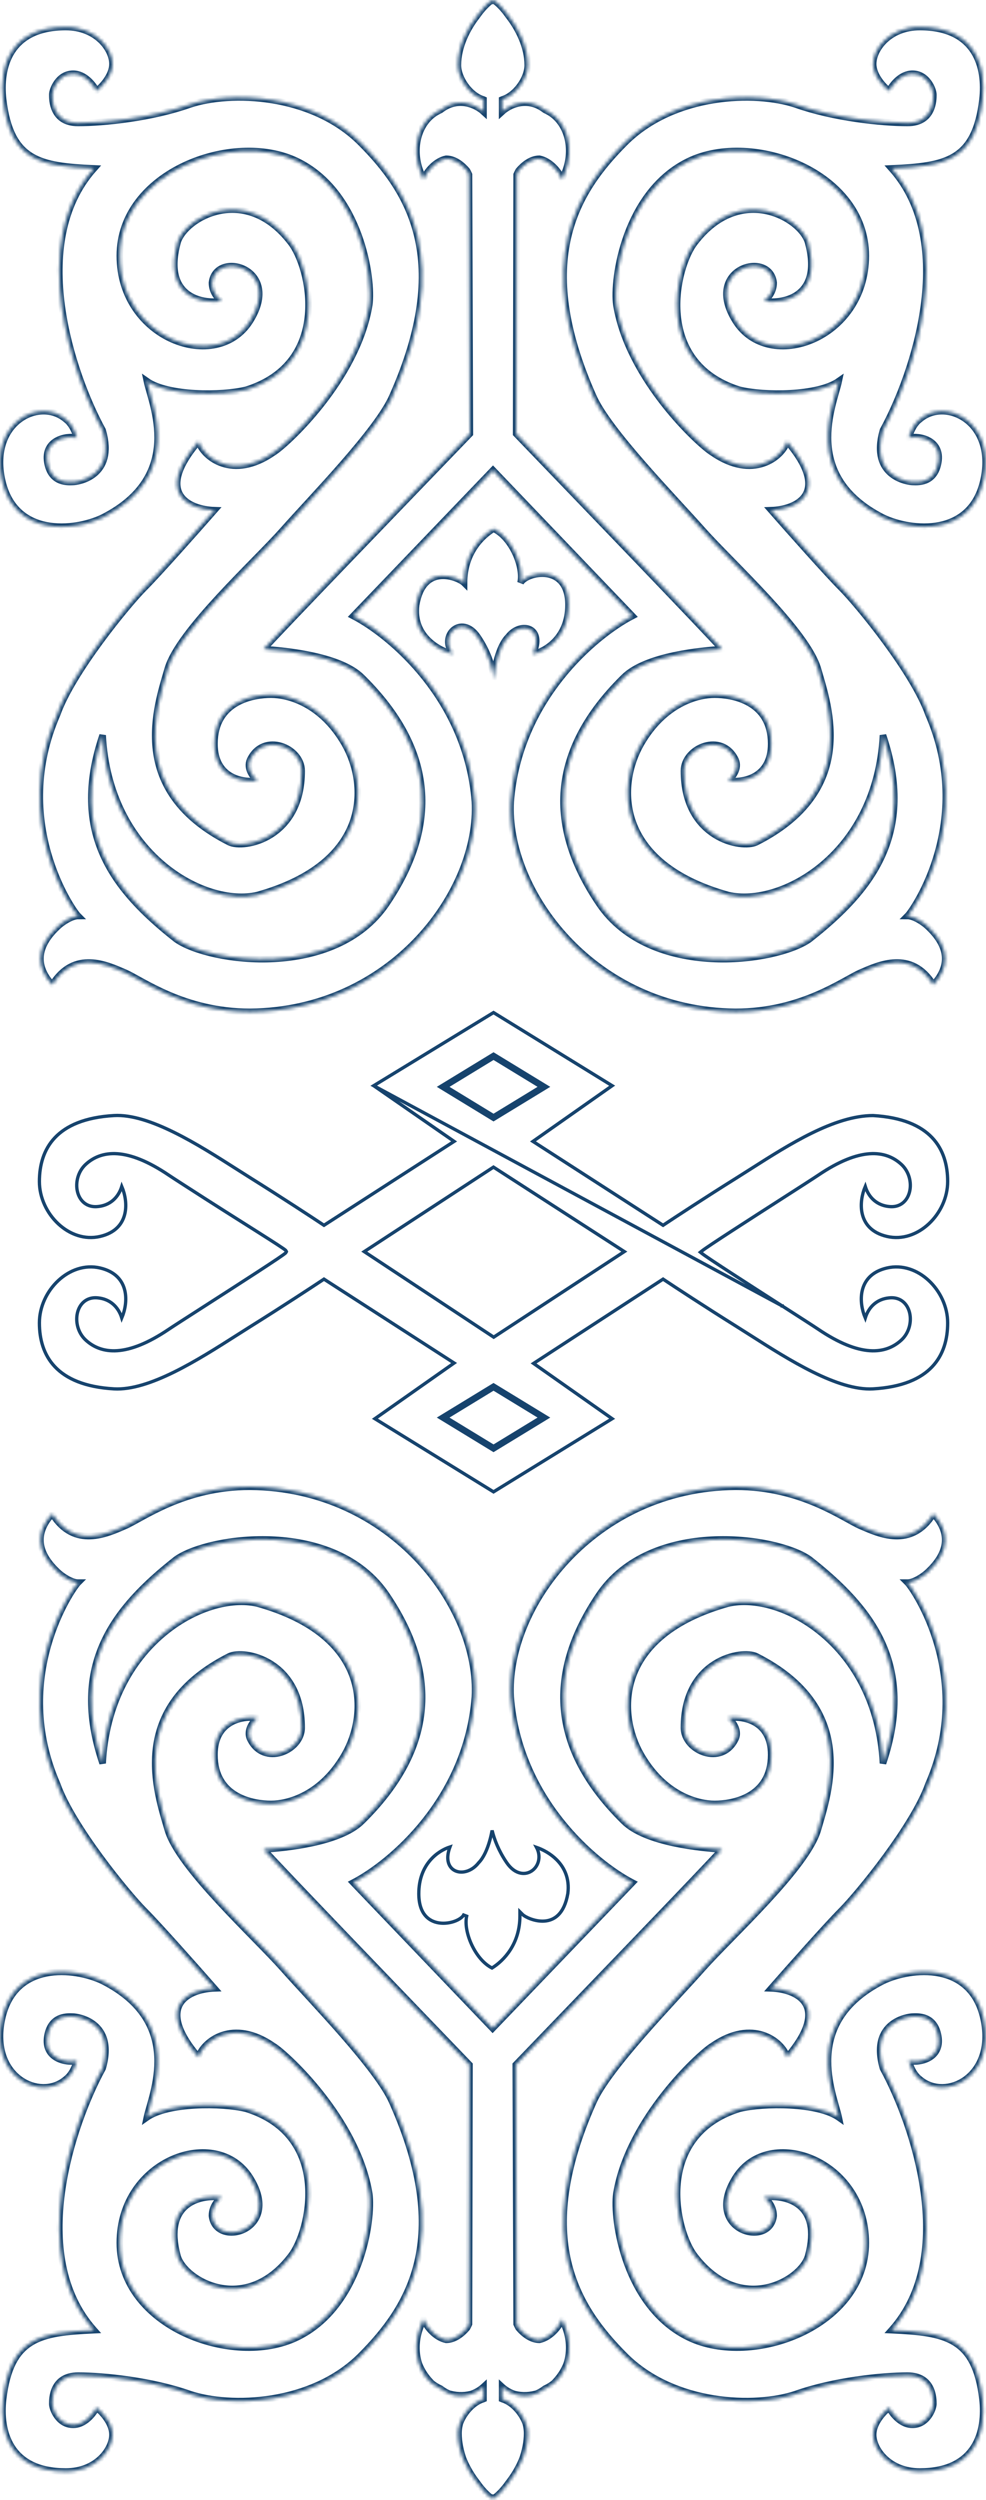 <svg width="298" height="755" viewBox="0 0 298 755" fill="none" xmlns="http://www.w3.org/2000/svg">
<path d="M162.145 557.908C163.562 560.565 162.835 563.314 161.062 564.768C160.047 565.602 158.697 565.996 157.268 565.682C155.841 565.37 154.397 564.368 153.139 562.529C150.674 558.927 149.366 555.426 148.734 552.806C148.545 553.802 148.302 554.868 147.998 555.933C147.285 558.429 146.212 560.996 144.645 562.577C142.687 565.102 139.676 565.979 137.556 564.973C136.477 564.46 135.683 563.475 135.423 562.077C135.205 560.909 135.363 559.475 135.993 557.791C132.381 558.95 126.575 562.94 126.575 571.901C126.575 574.974 127.342 577.056 128.463 578.424C129.583 579.79 131.097 580.495 132.693 580.735C134.296 580.977 135.964 580.746 137.341 580.254C138.741 579.754 139.741 579.02 140.119 578.341L141.043 578.697C140.521 580.957 141.125 584.271 142.586 587.375C144 590.38 146.161 593.069 148.697 594.352C152.285 592.114 157.136 587.09 157.136 578.584L157.136 577.377L157.989 578.231C158.286 578.527 159.159 579.077 160.383 579.524C161.591 579.966 163.073 580.283 164.561 580.174C166.04 580.065 167.521 579.536 168.769 578.284C170.02 577.027 171.076 575.001 171.622 571.827C172.19 567.253 170.528 563.94 168.217 561.635C166.341 559.764 164.033 558.557 162.145 557.908Z" stroke="#16436D"/>
<mask id="path-2-inside-1" fill="white">
<path d="M31.021 624.627C21.738 641.584 8.223 681.14 28.422 703.715C12.084 704.458 3.173 705.943 0.945 724.508C-0.169 734.162 2.801 746.415 19.881 746.415C29.164 746.415 33.991 739.732 33.991 735.276C33.991 731.712 30.773 728.345 29.164 727.108C28.298 728.84 25.674 732.306 22.11 732.306C17.654 732.306 15.797 727.479 15.797 725.994C15.797 724.508 15.797 717.454 23.595 717.454C31.392 717.454 45.873 718.939 57.383 723.023C69.637 727.108 94.143 726.365 108.995 711.513C123.847 696.66 136.843 675.867 118.649 635.024C114.193 624.627 94.143 604.206 85.603 594.552C77.063 584.898 54.042 564.105 50.7 552.594C47.358 541.084 38.447 515.835 69.265 500.24C73.721 498.012 91.172 501.354 91.172 521.776C91.172 528.831 79.662 533.658 75.577 525.118C74.389 522.444 76.568 519.796 77.805 518.805C73.473 518.187 64.81 519.548 64.81 529.945C64.81 542.94 76.691 544.797 81.89 544.797C87.088 544.797 97.113 542.198 104.168 529.945C111.223 517.691 112.337 493.928 77.805 484.274C61.839 480.561 32.877 496.527 31.021 532.544C20.996 502.839 34.363 485.759 53.299 470.907C63.324 463.852 101.198 458.654 116.792 481.675C132.387 504.696 132.016 527.717 109.366 549.995C102.683 556.678 85.603 558.164 79.662 558.535C84.415 563.882 123.071 604.029 141.883 623.584L141.732 701.859C141.548 702.278 141.356 702.666 141.157 703.025C139.605 704.867 137.322 706.636 134.848 706.632C131.837 706.024 129.016 703.03 127.994 700.374C127.657 701.095 127.37 701.8 127.129 702.487C124.196 709.828 126.513 717.7 132.016 720.795C132.405 721.014 132.79 721.214 133.17 721.396C138.533 725.556 143.949 722.863 146.125 720.854L146.125 724.508C146.084 724.526 146.042 724.544 145.999 724.563C141.99 725.782 138.391 730.883 138.391 734.905C138.391 740.543 141.214 746.032 144.229 749.868C145.621 751.859 147.173 753.51 148.725 754.584C148.796 754.541 148.868 754.496 148.942 754.449C149.015 754.496 149.087 754.541 149.159 754.584C150.711 753.51 152.262 751.859 153.654 749.868C156.669 746.032 159.492 740.543 159.492 734.905C159.492 730.884 155.893 725.782 151.884 724.563C151.841 724.544 151.799 724.526 151.758 724.508L151.758 720.854C153.934 722.863 159.35 725.556 164.713 721.396C165.093 721.214 165.478 721.014 165.867 720.795C171.37 717.7 173.687 709.828 170.754 702.487C170.513 701.8 170.226 701.095 169.889 700.374C168.867 703.03 166.046 706.024 163.035 706.632C160.561 706.636 158.278 704.867 156.726 703.025C156.527 702.666 156.335 702.278 156.151 701.859L155.883 623.584C174.696 604.029 213.469 563.882 218.221 558.535C212.28 558.164 195.2 556.678 188.517 549.995C165.867 527.717 165.496 504.696 181.091 481.675C196.686 458.654 234.559 463.852 244.584 470.907C263.52 485.759 276.887 502.839 266.862 532.544C265.006 496.527 236.044 480.561 220.078 484.274C185.546 493.928 186.66 517.691 193.715 529.945C200.77 542.198 210.795 544.797 215.993 544.797C221.192 544.797 233.073 542.94 233.073 529.945C233.073 519.548 224.41 518.187 220.078 518.805C221.315 519.796 223.494 522.444 222.306 525.118C218.221 533.658 206.711 528.831 206.711 521.776C206.711 501.354 224.162 498.012 228.618 500.24C259.436 515.835 250.525 541.084 247.183 552.594C243.841 564.105 220.82 584.898 212.28 594.552C203.74 604.206 183.69 624.627 179.234 635.024C161.04 675.867 174.036 696.66 188.888 711.513C203.74 726.365 228.246 727.108 240.5 723.023C252.01 718.939 266.491 717.454 274.288 717.454C282.086 717.454 282.086 724.508 282.086 725.994C282.086 727.479 280.229 732.306 275.774 732.306C272.209 732.306 269.585 728.84 268.719 727.108C267.11 728.345 263.892 731.712 263.892 735.276C263.892 739.732 268.719 746.415 278.002 746.415C295.082 746.415 298.052 734.162 296.938 724.508C294.71 705.943 285.799 704.458 269.461 703.715C289.66 681.14 276.145 641.584 266.862 624.627C262.778 610.518 274.66 609.032 275.774 609.032C276.888 609.032 282.457 608.29 283.571 614.973C284.685 621.657 278.001 623.142 274.66 622.399C275.402 624.999 276.516 626.855 278.001 627.969C285.799 634.653 301.022 627.226 297.309 609.775C293.596 592.324 275.402 594.18 266.862 598.265C241.985 610.889 252.01 632.425 253.495 639.48C247.183 635.024 230.846 635.024 223.42 636.88C197.428 645.049 204.112 674.011 210.053 681.437C223.791 699.26 241.985 688.863 244.213 681.437C248.668 665.1 237.158 662.748 230.846 663.614C231.836 664.233 233.816 666.213 233.816 669.184C232.702 679.209 212.28 673.64 222.306 657.673C232.331 641.707 261.664 652.104 261.664 677.353C261.664 702.601 227.504 715.226 208.196 705.943C188.888 696.66 185.175 670.298 186.289 662.5C190.002 639.851 211.538 620.172 215.251 617.944C227.504 609.404 236.415 616.459 237.9 621.286C251.564 605.245 240.376 600.74 233.073 600.492C238.396 594.428 250.079 581.259 254.238 577.1C259.436 571.902 276.145 551.48 280.601 538.856C294.71 506.552 276.145 479.818 274.288 477.962C276.145 477.962 279.115 476.105 280.601 474.62C287.655 467.937 286.541 461.996 282.086 457.169C275.402 467.937 265.377 463.11 260.179 460.882C254.98 458.654 242.356 449 222.306 449C179.234 449.371 152.872 485.759 154.357 512.493C156.733 543.386 179.853 562.743 191.116 568.56L148.883 612.584L106.767 568.56C118.03 562.743 141.15 543.386 143.526 512.493C145.011 485.759 118.649 449.371 75.577 449C55.527 449 42.903 458.654 37.704 460.882C32.506 463.11 22.481 467.937 15.797 457.169C11.342 461.996 10.228 467.937 17.283 474.62C18.768 476.105 21.738 477.962 23.595 477.962C21.738 479.818 3.173 506.552 17.283 538.856C21.738 551.48 38.447 571.902 43.645 577.1C47.804 581.259 59.488 594.428 64.81 600.492C57.507 600.74 46.319 605.245 59.983 621.286C61.468 616.459 70.379 609.404 82.632 617.944C86.345 620.172 107.881 639.851 111.594 662.5C112.708 670.298 108.995 696.66 89.687 705.943C70.379 715.226 36.219 702.601 36.219 677.353C36.219 652.104 65.552 641.707 75.577 657.673C85.603 673.64 65.181 679.209 64.067 669.184C64.067 666.213 66.047 664.233 67.037 663.614C60.725 662.748 49.215 665.1 53.67 681.437C55.898 688.863 74.092 699.26 87.831 681.437C93.771 674.011 100.455 645.049 74.463 636.88C67.037 635.024 50.7 635.024 44.388 639.479C45.873 632.425 55.898 610.889 31.021 598.265C22.481 594.18 4.287 592.324 0.574 609.775C-3.139 627.226 12.084 634.653 19.882 627.969C21.367 626.855 22.481 624.999 23.223 622.399C19.882 623.142 13.198 621.657 14.312 614.973C15.426 608.29 20.995 609.032 22.109 609.032C23.223 609.032 35.106 610.518 31.021 624.627Z"/>
</mask>
<path d="M142.041 701.859L142.541 701.858L142.541 702.012L142.455 702.139L142.041 701.859ZM141.157 703.025L140.72 702.783L140.743 702.74L140.775 702.703L141.157 703.025ZM134.848 706.632L134.849 706.132L134.898 706.132L134.947 706.142L134.848 706.632ZM127.931 700.745L127.489 700.513L127.942 699.647L128.379 700.521L127.931 700.745ZM127.129 702.487L126.657 702.322L126.661 702.311L126.665 702.302L127.129 702.487ZM133.17 721.396L132.954 721.847L132.905 721.824L132.863 721.791L133.17 721.396ZM146.125 720.795L145.848 720.379L146.625 719.861L146.625 720.795L146.125 720.795ZM146.125 720.854L146.465 721.221L145.625 721.996L145.625 720.854L146.125 720.854ZM145.999 724.563L145.797 724.106L145.825 724.093L145.854 724.084L145.999 724.563ZM144.229 749.868L143.836 750.177L143.827 750.166L143.819 750.154L144.229 749.868ZM148.942 754.449L149.212 754.87L148.942 755.044L148.671 754.87L148.942 754.449ZM153.654 749.868L154.064 750.154L154.056 750.166L154.047 750.177L153.654 749.868ZM151.884 724.563L152.029 724.084L152.058 724.093L152.086 724.106L151.884 724.563ZM151.695 724.508L151.563 724.991L151.195 724.89L151.195 724.508L151.695 724.508ZM151.695 720.795L151.195 720.795L151.195 719.635L152.038 720.432L151.695 720.795ZM151.758 720.854L152.258 720.854L152.258 721.996L151.418 721.221L151.758 720.854ZM164.713 721.396L165.02 721.791L164.978 721.824L164.929 721.847L164.713 721.396ZM165.433 720.795L165.1 720.423L165.116 720.408L165.133 720.395L165.433 720.795ZM170.754 702.487L171.218 702.302L171.222 702.312L171.226 702.322L170.754 702.487ZM163.035 706.632L162.936 706.142L162.985 706.132L163.034 706.132L163.035 706.632ZM156.726 703.025L157.108 702.703L157.14 702.74L157.163 702.783L156.726 703.025ZM155.842 701.859L155.428 702.139L155.342 702.012L155.342 701.858L155.842 701.859ZM169.952 700.745L169.504 700.521L169.941 699.648L170.395 700.513L169.952 700.745ZM151.758 720.795L151.258 720.795L151.258 719.861L152.035 720.379L151.758 720.795ZM146.188 724.508L146.688 724.508L146.688 724.89L146.32 724.991L146.188 724.508ZM146.188 720.795L145.845 720.432L146.688 719.635L146.688 720.795L146.188 720.795ZM132.45 720.795L132.75 720.395L132.767 720.408L132.783 720.423L132.45 720.795ZM142.383 623.583L142.541 701.858L141.541 701.86L141.383 623.585L142.383 623.583ZM142.455 702.139C142.187 702.535 141.88 702.943 141.539 703.347L140.775 702.703C141.093 702.325 141.379 701.945 141.627 701.578L142.455 702.139ZM134.847 707.132C132.292 707.128 129.709 705.418 127.484 700.968L128.379 700.521C130.522 704.807 132.834 706.129 134.849 706.132L134.847 707.132ZM128.374 700.977C128.081 701.537 127.821 702.103 127.593 702.673L126.665 702.302C126.905 701.701 127.179 701.104 127.489 700.513L128.374 700.977ZM133.385 720.945C138.621 723.45 142.854 722.375 145.848 720.379L146.403 721.211C143.151 723.379 138.545 724.522 132.954 721.847L133.385 720.945ZM146.625 720.795L146.625 720.854L145.625 720.854L145.625 720.795L146.625 720.795ZM146.202 725.02C143.901 726.039 139.571 729.35 139.571 734.905L138.571 734.905C138.571 728.786 143.319 725.203 145.797 724.106L146.202 725.02ZM139.571 734.905C139.571 739.816 141.745 745.44 144.639 749.582L143.819 750.154C140.84 745.891 138.571 740.071 138.571 734.905L139.571 734.905ZM148.671 754.029C149.946 753.209 151.623 751.643 153.261 749.559L154.047 750.177C152.366 752.316 150.61 753.971 149.212 754.87L148.671 754.029ZM151.738 725.041C151.68 725.023 151.622 725.007 151.563 724.991L151.827 724.026C151.894 724.044 151.962 724.064 152.029 724.084L151.738 725.041ZM151.195 724.508L151.195 720.795L152.195 720.795L152.195 724.508L151.195 724.508ZM152.038 720.432C152.057 720.45 152.077 720.468 152.097 720.487L151.418 721.221C151.396 721.2 151.374 721.18 151.352 721.159L152.038 720.432ZM164.407 721.001C164.638 720.822 164.869 720.629 165.1 720.423L165.767 721.168C165.519 721.39 165.27 721.597 165.02 721.791L164.407 721.001ZM165.133 720.395C167.836 718.369 173.659 712.27 170.282 702.653L171.226 702.322C174.815 712.543 168.587 719.055 165.733 721.195L165.133 720.395ZM163.134 707.122C161.93 707.365 160.68 707.259 159.489 706.645C158.302 706.033 157.214 704.937 156.289 703.267L157.163 702.783C158.018 704.326 158.978 705.256 159.947 705.756C160.912 706.254 161.927 706.346 162.936 706.142L163.134 707.122ZM156.383 623.584L156.342 701.859L155.342 701.858L155.383 623.584L156.383 623.584ZM156.256 701.578C156.505 701.945 156.79 702.325 157.108 702.703L156.344 703.347C156.003 702.943 155.696 702.535 155.428 702.139L156.256 701.578ZM163.034 706.132C165.049 706.129 167.361 704.807 169.504 700.521L170.399 700.968C168.174 705.418 165.591 707.128 163.036 707.132L163.034 706.132ZM170.395 700.513C170.704 701.104 170.978 701.701 171.218 702.302L170.29 702.673C170.062 702.103 169.802 701.537 169.509 700.977L170.395 700.513ZM164.929 721.847C159.338 724.522 154.732 723.379 151.48 721.211L152.035 720.379C155.029 722.375 159.262 723.45 164.498 720.945L164.929 721.847ZM152.258 720.795L152.258 720.854L151.258 720.854L151.258 720.795L152.258 720.795ZM152.086 724.106C154.564 725.203 159.312 728.786 159.312 734.905L158.312 734.905C158.312 729.35 153.982 726.039 151.681 725.02L152.086 724.106ZM159.312 734.905C159.312 740.071 157.043 745.891 154.064 750.154L153.244 749.582C156.138 745.44 158.312 739.816 158.312 734.905L159.312 734.905ZM148.671 754.87C147.273 753.971 145.517 752.316 143.836 750.177L144.622 749.559C146.26 751.643 147.938 753.209 149.212 754.029L148.671 754.87ZM145.854 724.084C145.921 724.064 145.989 724.044 146.056 724.026L146.32 724.991C146.261 725.007 146.203 725.023 146.145 725.041L145.854 724.084ZM145.688 724.508L145.688 720.795L146.688 720.795L146.688 724.508L145.688 724.508ZM146.531 721.159C146.509 721.18 146.487 721.2 146.465 721.221L145.786 720.487C145.806 720.468 145.826 720.45 145.845 720.432L146.531 721.159ZM132.863 721.791C132.614 721.597 132.365 721.39 132.116 721.168L132.783 720.423C133.014 720.629 133.245 720.822 133.476 721.001L132.863 721.791ZM132.15 721.195C129.296 719.055 123.068 712.543 126.657 702.322L127.601 702.653C124.224 712.27 130.047 718.369 132.75 720.395L132.15 721.195ZM134.947 706.142C135.956 706.346 136.971 706.254 137.936 705.756C138.905 705.256 139.865 704.326 140.72 702.783L141.594 703.267C140.669 704.937 139.581 706.033 138.394 706.645C137.203 707.259 135.953 707.365 134.749 707.122L134.947 706.142ZM31.021 624.627L31.982 624.905L31.951 625.011L31.898 625.108L31.021 624.627ZM28.422 703.715L29.167 703.048L30.572 704.619L28.467 704.714L28.422 703.715ZM0.945 724.508L-0.048 724.394L-0.048 724.389L0.945 724.508ZM29.164 727.108L28.27 726.66L28.812 725.575L29.774 726.315L29.164 727.108ZM57.383 723.023L57.067 723.972L57.058 723.969L57.049 723.966L57.383 723.023ZM118.649 635.024L117.735 635.431L117.732 635.424L117.73 635.418L118.649 635.024ZM69.265 500.24L68.814 499.348L68.818 499.346L69.265 500.24ZM75.577 525.118L74.675 525.549L74.669 525.536L74.664 525.524L75.577 525.118ZM77.805 518.805L77.947 517.815L80.235 518.142L78.43 519.586L77.805 518.805ZM77.805 484.274L78.032 483.3L78.053 483.305L78.075 483.311L77.805 484.274ZM31.021 532.544L32.02 532.595L30.073 532.863L31.021 532.544ZM53.299 470.907L52.682 470.12L52.702 470.104L52.724 470.089L53.299 470.907ZM116.792 481.675L117.62 481.114L116.792 481.675ZM109.366 549.995L108.659 549.288L108.665 549.282L109.366 549.995ZM79.662 558.535L78.914 559.199L77.55 557.665L79.599 557.537L79.662 558.535ZM141.883 623.584L142.604 622.891L142.884 623.182L142.883 623.586L141.883 623.584ZM141.157 703.025L142.032 703.51L141.985 703.595L141.922 703.669L141.157 703.025ZM134.848 706.632L134.846 707.632L134.747 707.632L134.65 707.612L134.848 706.632ZM127.129 702.487L128.073 702.818L128.066 702.838L128.058 702.858L127.129 702.487ZM132.016 720.795L132.506 719.924L132.506 719.924L132.016 720.795ZM133.17 721.396L133.601 720.494L133.698 720.54L133.782 720.606L133.17 721.396ZM146.125 720.854L145.447 720.119L147.125 718.569L147.125 720.854L146.125 720.854ZM146.125 724.508L147.125 724.508L147.125 725.172L146.513 725.43L146.125 724.508ZM145.999 724.563L146.404 725.477L146.349 725.502L146.29 725.519L145.999 724.563ZM144.229 749.868L145.015 749.25L145.033 749.272L145.049 749.295L144.229 749.868ZM148.725 754.584L149.239 755.442L148.686 755.773L148.155 755.406L148.725 754.584ZM148.942 754.449L148.401 753.608L148.942 753.26L149.482 753.608L148.942 754.449ZM153.654 749.868L152.834 749.295L152.85 749.272L152.868 749.25L153.654 749.868ZM151.884 724.563L151.593 725.519L151.535 725.502L151.479 725.477L151.884 724.563ZM151.758 720.854L150.758 720.854L150.758 718.569L152.436 720.119L151.758 720.854ZM164.713 721.396L164.101 720.606L164.185 720.54L164.282 720.494L164.713 721.396ZM170.754 702.487L169.825 702.858L169.817 702.839L169.81 702.818L170.754 702.487ZM169.889 700.374L168.956 700.015L169.8 697.819L170.795 699.951L169.889 700.374ZM163.035 706.632L163.233 707.612L163.136 707.632L163.037 707.632L163.035 706.632ZM156.726 703.025L155.961 703.669L155.899 703.595L155.851 703.51L156.726 703.025ZM156.151 701.859L155.235 702.261L155.151 702.071L155.151 701.862L156.151 701.859ZM155.883 623.584L154.883 623.587L154.882 623.183L155.163 622.891L155.883 623.584ZM148.883 612.584L149.605 613.276L148.882 614.03L148.161 613.275L148.883 612.584ZM106.767 568.56L106.044 569.252L105.12 568.285L106.308 567.672L106.767 568.56ZM143.526 512.493L144.525 512.549L144.524 512.559L144.523 512.57L143.526 512.493ZM75.577 449L75.577 448L75.586 448L75.577 449ZM15.797 457.169L15.062 456.49L15.954 455.525L16.647 456.641L15.797 457.169ZM17.283 474.62L17.97 473.894L17.98 473.903L17.99 473.913L17.283 474.62ZM23.595 477.962L23.595 476.962L26.009 476.962L24.302 478.669L23.595 477.962ZM17.283 538.856L18.199 538.456L18.213 538.489L18.226 538.523L17.283 538.856ZM43.645 577.1L42.938 577.807L43.645 577.1ZM64.81 600.492L65.561 599.833L66.954 601.42L64.844 601.492L64.81 600.492ZM59.983 621.286L60.938 621.58L60.403 623.321L59.221 621.934L59.983 621.286ZM82.632 617.944L82.118 618.801L82.088 618.784L82.06 618.764L82.632 617.944ZM111.594 662.5L112.581 662.339L112.583 662.349L112.584 662.359L111.594 662.5ZM89.687 705.943L89.254 705.042L89.687 705.943ZM64.067 669.184L63.073 669.294L63.067 669.239L63.067 669.184L64.067 669.184ZM67.037 663.614L67.173 662.624L69.909 662.999L67.567 664.462L67.037 663.614ZM53.67 681.437L52.713 681.724L52.709 681.712L52.706 681.7L53.67 681.437ZM87.831 681.437L87.038 680.826L87.044 680.819L87.05 680.812L87.831 681.437ZM74.463 636.88L74.706 635.91L74.735 635.917L74.763 635.926L74.463 636.88ZM44.388 639.479L44.965 640.296L42.885 641.764L43.409 639.273L44.388 639.479ZM31.021 598.265L31.452 597.363L31.463 597.368L31.474 597.373L31.021 598.265ZM0.574 609.775L1.552 609.983L0.574 609.775ZM19.882 627.969L19.231 627.21L19.256 627.189L19.282 627.169L19.882 627.969ZM23.223 622.399L23.006 621.423L24.646 621.059L24.185 622.674L23.223 622.399ZM266.862 624.627L265.985 625.108L265.932 625.011L265.902 624.905L266.862 624.627ZM269.461 703.715L269.416 704.714L267.311 704.619L268.716 703.049L269.461 703.715ZM296.938 724.508L297.931 724.389L297.931 724.394L296.938 724.508ZM268.719 727.108L268.109 726.315L269.071 725.575L269.613 726.66L268.719 727.108ZM240.5 723.023L240.834 723.966L240.825 723.969L240.816 723.972L240.5 723.023ZM179.234 635.024L180.153 635.418L180.151 635.424L180.148 635.431L179.234 635.024ZM228.618 500.24L229.065 499.346L229.069 499.348L228.618 500.24ZM222.306 525.118L223.219 525.524L223.214 525.536L223.208 525.549L222.306 525.118ZM220.078 518.805L219.453 519.586L217.648 518.142L219.936 517.815L220.078 518.805ZM220.078 484.274L219.809 483.311L219.83 483.305L219.851 483.3L220.078 484.274ZM266.862 532.544L267.81 532.863L265.863 532.595L266.862 532.544ZM244.584 470.907L245.159 470.089L245.181 470.104L245.201 470.12L244.584 470.907ZM188.517 549.995L189.218 549.282L189.224 549.288L188.517 549.995ZM218.221 558.535L218.284 557.537L220.333 557.665L218.969 559.199L218.221 558.535ZM165.867 720.795L165.377 719.924L165.377 719.924L165.867 720.795ZM151.758 724.508L151.37 725.43L150.758 725.173L150.758 724.508L151.758 724.508ZM149.159 754.584L149.728 755.406L149.197 755.773L148.644 755.442L149.159 754.584ZM127.994 700.374L127.088 699.951L128.083 697.819L128.927 700.015L127.994 700.374ZM141.732 701.859L142.732 701.861L142.732 702.07L142.648 702.261L141.732 701.859ZM191.116 568.56L191.575 567.672L192.765 568.286L191.838 569.253L191.116 568.56ZM154.357 512.493L153.36 512.57L153.359 512.559L153.358 512.549L154.357 512.493ZM222.306 449L222.297 448L222.306 448L222.306 449ZM282.086 457.169L281.236 456.641L281.929 455.525L282.821 456.49L282.086 457.169ZM280.601 474.62L279.893 473.913L279.903 473.903L279.913 473.894L280.601 474.62ZM274.288 477.962L273.581 478.669L271.874 476.962L274.288 476.962L274.288 477.962ZM280.601 538.856L279.658 538.523L279.67 538.489L279.684 538.456L280.601 538.856ZM233.073 600.492L233.04 601.492L230.929 601.42L232.322 599.833L233.073 600.492ZM237.9 621.286L238.662 621.934L237.48 623.321L236.945 621.58L237.9 621.286ZM215.251 617.944L215.823 618.764L215.795 618.784L215.765 618.801L215.251 617.944ZM186.289 662.5L185.299 662.359L185.301 662.349L185.302 662.339L186.289 662.5ZM233.816 669.184L234.816 669.184L234.816 669.239L234.81 669.294L233.816 669.184ZM230.846 663.614L230.316 664.462L227.974 662.999L230.71 662.624L230.846 663.614ZM244.213 681.437L245.177 681.7L245.174 681.712L245.17 681.724L244.213 681.437ZM210.053 681.437L210.833 680.812L210.839 680.819L210.845 680.826L210.053 681.437ZM223.42 636.88L223.12 635.926L223.148 635.917L223.177 635.91L223.42 636.88ZM253.495 639.48L254.474 639.273L254.998 641.764L252.919 640.296L253.495 639.48ZM266.862 598.265L266.41 597.373L266.42 597.368L266.431 597.363L266.862 598.265ZM278.001 627.969L278.601 627.169L278.627 627.189L278.652 627.21L278.001 627.969ZM274.66 622.399L273.698 622.674L273.237 621.059L274.877 621.423L274.66 622.399ZM31.898 625.108C27.303 633.502 21.651 647.513 19.657 662.199C17.66 676.9 19.35 692.077 29.167 703.048L27.677 704.382C17.294 692.779 15.643 676.889 17.675 661.93C19.709 646.954 25.457 632.709 30.144 624.147L31.898 625.108ZM28.467 704.714C20.243 705.088 14.205 705.654 9.914 708.281C5.74 710.837 3.035 715.486 1.938 724.628L-0.048 724.389C1.083 714.965 3.948 709.589 8.87 706.575C13.677 703.633 20.263 703.085 28.376 702.716L28.467 704.714ZM1.938 724.623C1.395 729.335 1.869 734.545 4.432 738.542C6.95 742.469 11.609 745.415 19.881 745.415L19.881 747.415C11.074 747.415 5.707 744.235 2.749 739.622C-0.165 735.079 -0.619 729.335 -0.048 724.394L1.938 724.623ZM19.881 745.415C28.67 745.415 32.991 739.123 32.991 735.276L34.991 735.276C34.991 740.34 29.659 747.415 19.881 747.415L19.881 745.415ZM32.991 735.276C32.991 733.783 32.31 732.252 31.361 730.891C30.419 729.541 29.286 728.463 28.555 727.9L29.774 726.315C30.652 726.99 31.932 728.214 33.001 729.747C34.064 731.271 34.991 733.205 34.991 735.276L32.991 735.276ZM30.059 727.555C29.577 728.519 28.631 729.924 27.316 731.102C26.002 732.278 24.227 733.306 22.11 733.306L22.11 731.306C23.557 731.306 24.876 730.601 25.982 729.611C27.086 728.623 27.886 727.429 28.27 726.66L30.059 727.555ZM22.11 733.306C19.47 733.306 17.622 731.861 16.476 730.298C15.904 729.518 15.491 728.69 15.219 727.952C14.953 727.232 14.797 726.528 14.797 725.994L16.797 725.994C16.797 726.202 16.873 726.658 17.095 727.261C17.311 727.845 17.64 728.503 18.089 729.115C18.985 730.337 20.294 731.306 22.11 731.306L22.11 733.306ZM14.797 725.994C14.797 725.248 14.788 722.899 15.878 720.719C16.432 719.611 17.277 718.53 18.557 717.731C19.838 716.931 21.491 716.454 23.595 716.454L23.595 718.454C21.8 718.454 20.529 718.858 19.616 719.427C18.703 719.997 18.087 720.773 17.666 721.614C16.807 723.333 16.797 725.254 16.797 725.994L14.797 725.994ZM23.595 716.454C31.469 716.454 46.07 717.948 57.718 722.081L57.049 723.966C45.676 719.93 31.315 718.454 23.595 718.454L23.595 716.454ZM57.7 722.074C63.652 724.059 72.676 724.892 82.056 723.382C91.427 721.873 101.051 718.043 108.288 710.806L109.702 712.22C102.087 719.835 92.032 723.802 82.373 725.356C72.724 726.91 63.368 726.072 57.067 723.972L57.7 722.074ZM108.288 710.806C115.655 703.438 122.47 694.687 125.24 682.788C128.009 670.896 126.77 655.713 117.735 635.431L119.562 634.617C128.721 655.178 130.082 670.813 127.188 683.242C124.296 695.664 117.187 704.735 109.702 712.22L108.288 710.806ZM117.73 635.418C116.664 632.932 114.635 629.783 112.006 626.271C109.387 622.772 106.215 618.964 102.904 615.166C99.594 611.371 96.155 607.596 93.005 604.162C89.861 600.734 86.996 597.637 84.854 595.214L86.352 593.889C88.479 596.294 91.323 599.369 94.479 602.81C97.63 606.246 101.084 610.036 104.411 613.852C107.737 617.667 110.946 621.517 113.607 625.072C116.258 628.615 118.406 631.918 119.568 634.63L117.73 635.418ZM84.854 595.214C82.739 592.824 79.72 589.735 76.302 586.241C72.892 582.756 69.099 578.882 65.467 574.947C61.837 571.015 58.352 567.005 55.56 563.245C52.782 559.505 50.627 555.929 49.74 552.873L51.66 552.315C52.444 555.015 54.419 558.354 57.165 562.052C59.896 565.73 63.327 569.68 66.937 573.591C70.546 577.5 74.318 581.354 77.731 584.842C81.135 588.322 84.196 591.452 86.352 593.889L84.854 595.214ZM49.74 552.873C48.085 547.175 44.943 537.771 46.18 527.825C47.431 517.772 53.129 507.285 68.814 499.348L69.717 501.132C54.583 508.79 49.328 518.725 48.165 528.072C46.989 537.527 49.973 546.503 51.66 552.315L49.74 552.873ZM68.818 499.346C70.192 498.659 72.354 498.471 74.708 498.803C77.102 499.141 79.837 500.034 82.424 501.669C87.643 504.968 92.172 511.233 92.172 521.776L90.172 521.776C90.172 511.897 85.976 506.28 81.355 503.36C79.023 501.885 76.56 501.084 74.428 500.784C72.257 500.477 70.566 500.708 69.713 501.135L68.818 499.346ZM92.172 521.776C92.172 525.867 88.875 529.143 85.195 530.252C83.325 530.816 81.271 530.854 79.377 530.123C77.467 529.386 75.798 527.896 74.675 525.549L76.48 524.686C77.4 526.61 78.701 527.718 80.097 528.257C81.51 528.803 83.1 528.795 84.618 528.337C87.714 527.404 90.172 524.74 90.172 521.776L92.172 521.776ZM74.664 525.524C73.911 523.831 74.251 522.178 74.884 520.889C75.512 519.613 76.47 518.593 77.181 518.025L78.43 519.586C77.903 520.008 77.153 520.808 76.679 521.772C76.211 522.723 76.056 523.731 76.491 524.711L74.664 525.524ZM77.664 519.795C75.647 519.507 72.641 519.692 70.183 521.11C67.805 522.482 65.81 525.079 65.81 529.945L63.81 529.945C63.81 524.413 66.146 521.131 69.183 519.378C72.14 517.672 75.632 517.485 77.947 517.815L77.664 519.795ZM65.81 529.945C65.81 536.063 68.57 539.457 71.9 541.378C75.305 543.342 79.374 543.797 81.89 543.797L81.89 545.797C79.207 545.797 74.736 545.323 70.9 543.11C66.99 540.854 63.81 536.822 63.81 529.945L65.81 529.945ZM81.89 543.797C86.776 543.797 96.447 541.351 103.301 529.446L105.035 530.443C97.78 543.044 87.4 545.797 81.89 545.797L81.89 543.797ZM103.301 529.446C106.719 523.51 108.674 514.815 105.642 506.476C102.627 498.185 94.59 490.005 77.536 485.237L78.075 483.311C95.552 488.197 104.224 496.726 107.521 505.793C110.801 514.812 108.672 524.126 105.035 530.443L103.301 529.446ZM77.579 485.248C69.988 483.483 59.07 486.385 49.769 494.273C40.51 502.125 32.934 514.864 32.02 532.595L30.022 532.492C30.965 514.207 38.798 500.954 48.475 492.748C58.111 484.576 69.657 481.352 78.032 483.3L77.579 485.248ZM30.073 532.863C24.992 517.809 25.813 505.847 30.388 495.743C34.944 485.682 43.174 477.578 52.682 470.12L53.916 471.694C44.488 479.089 36.566 486.95 32.21 496.568C27.874 506.144 27.024 517.574 31.968 532.224L30.073 532.863ZM52.724 470.089C55.387 468.215 59.782 466.531 65.046 465.398C70.333 464.261 76.583 463.661 83.012 464.014C95.841 464.719 109.576 469.24 117.62 481.114L115.964 482.236C108.413 471.089 95.415 466.699 82.902 466.011C76.66 465.668 70.588 466.252 65.467 467.354C60.322 468.461 56.224 470.072 53.875 471.725L52.724 470.089ZM117.62 481.114C125.504 492.752 129.417 504.488 128.417 516.198C127.417 527.914 121.514 539.449 110.067 550.708L108.665 549.282C119.868 538.262 125.475 527.148 126.425 516.028C127.374 504.904 123.675 493.618 115.964 482.236L117.62 481.114ZM110.073 550.702C106.509 554.266 100.309 556.353 94.445 557.61C88.525 558.878 82.712 559.346 79.724 559.533L79.599 557.537C82.552 557.352 88.25 556.892 94.026 555.654C99.858 554.405 105.54 552.407 108.659 549.288L110.073 550.702ZM80.409 557.871C85.144 563.198 123.776 603.319 142.604 622.891L141.163 624.277C122.365 604.738 83.684 564.566 78.914 559.199L80.409 557.871ZM141.922 703.669C140.313 705.579 137.774 707.636 134.846 707.632L134.849 705.632C136.87 705.635 138.897 704.155 140.392 702.381L141.922 703.669ZM128.058 702.858C125.263 709.854 127.545 717.133 132.506 719.924L131.526 721.667C125.482 718.267 123.13 709.801 126.2 702.116L128.058 702.858ZM132.506 719.924C132.877 720.132 133.242 720.322 133.601 720.494L132.738 722.298C132.338 722.107 131.934 721.896 131.526 721.667L132.506 719.924ZM147.125 720.854L147.125 724.508L145.125 724.508L145.125 720.854L147.125 720.854ZM146.513 725.43C146.478 725.445 146.442 725.461 146.404 725.477L145.595 723.648C145.643 723.627 145.69 723.607 145.737 723.587L146.513 725.43ZM145.049 749.295C146.396 751.223 147.868 752.775 149.294 753.762L148.155 755.406C146.477 754.244 144.846 752.496 143.409 750.441L145.049 749.295ZM148.21 753.726C148.272 753.69 148.335 753.65 148.401 753.608L149.482 755.29C149.401 755.343 149.32 755.393 149.239 755.442L148.21 753.726ZM152.868 749.25C155.809 745.508 158.492 740.233 158.492 734.905L160.492 734.905C160.492 740.853 157.529 746.556 154.44 750.486L152.868 749.25ZM158.492 734.905C158.492 733.165 157.7 731.086 156.382 729.271C155.065 727.455 153.327 726.047 151.593 725.519L152.175 723.606C154.45 724.298 156.516 726.05 158.001 728.096C159.485 730.141 160.492 732.623 160.492 734.905L158.492 734.905ZM152.436 720.119C153.407 721.016 155.136 722.088 157.214 722.453C159.253 722.813 161.658 722.5 164.101 720.606L165.326 722.186C162.405 724.452 159.42 724.873 156.867 724.423C154.352 723.98 152.284 722.701 151.079 721.589L152.436 720.119ZM169.81 702.818C169.58 702.163 169.306 701.489 168.983 700.796L170.795 699.951C171.145 700.701 171.445 701.436 171.698 702.156L169.81 702.818ZM170.822 700.733C170.252 702.215 169.201 703.748 167.899 704.993C166.6 706.236 164.979 707.259 163.233 707.612L162.837 705.652C164.102 705.396 165.397 704.619 166.517 703.548C167.634 702.48 168.504 701.188 168.956 700.015L170.822 700.733ZM155.851 703.51C155.637 703.122 155.431 702.707 155.235 702.261L157.066 701.456C157.239 701.85 157.418 702.21 157.601 702.54L155.851 703.51ZM155.151 701.862L154.883 623.587L156.883 623.581L157.151 701.855L155.151 701.862ZM148.161 613.275L106.044 569.252L107.49 567.869L149.606 611.893L148.161 613.275ZM106.308 567.672C117.388 561.949 140.189 542.843 142.529 512.416L144.523 512.57C142.111 543.928 118.672 563.537 107.226 569.449L106.308 567.672ZM142.528 512.438C143.981 486.28 118.076 450.366 75.569 450L75.586 448C119.222 448.376 146.042 485.238 144.525 512.549L142.528 512.438ZM75.577 450C55.801 450 43.544 459.467 38.098 461.801L37.31 459.963C42.261 457.841 55.253 448 75.577 448L75.577 450ZM38.098 461.801C35.552 462.892 31.56 464.751 27.343 464.898C25.208 464.972 22.987 464.613 20.845 463.491C18.702 462.368 16.698 460.515 14.948 457.696L16.647 456.641C18.239 459.206 19.994 460.787 21.773 461.719C23.552 462.651 25.416 462.964 27.273 462.899C31.039 462.768 34.658 461.099 37.31 459.963L38.098 461.801ZM16.532 457.847C14.406 460.151 13.182 462.606 13.223 465.182C13.264 467.75 14.564 470.667 17.97 473.894L16.595 475.346C12.946 471.89 11.276 468.495 11.224 465.214C11.172 461.943 12.733 459.014 15.062 456.49L16.532 457.847ZM17.99 473.913C18.658 474.582 19.696 475.364 20.788 475.975C21.913 476.605 22.933 476.962 23.595 476.962L23.595 478.962C22.4 478.962 21.007 478.39 19.811 477.72C18.582 477.032 17.392 476.144 16.576 475.327L17.99 473.913ZM24.302 478.669C23.943 479.028 22.49 480.943 20.719 484.195C18.968 487.413 16.945 491.869 15.413 497.264C12.352 508.048 11.257 522.562 18.199 538.456L16.366 539.256C9.199 522.846 10.332 507.841 13.489 496.718C15.067 491.16 17.152 486.566 18.963 483.239C20.755 479.947 22.318 477.824 22.888 477.255L24.302 478.669ZM18.226 538.523C20.4 544.685 25.612 552.844 30.991 560.171C36.358 567.481 41.802 573.843 44.352 576.393L42.938 577.807C40.29 575.16 34.78 568.711 29.379 561.355C23.991 554.015 18.62 545.651 16.34 539.189L18.226 538.523ZM44.352 576.393C48.54 580.58 60.249 593.78 65.561 599.833L64.058 601.152C58.726 595.076 47.068 581.937 42.938 577.807L44.352 576.393ZM64.844 601.492C63.102 601.551 61.146 601.864 59.408 602.525C57.664 603.188 56.224 604.167 55.379 605.502C53.766 608.049 53.947 612.658 60.744 620.637L59.221 621.934C52.354 613.873 51.297 608.209 53.689 604.432C54.846 602.604 56.718 601.408 58.698 600.655C60.685 599.9 62.866 599.558 64.776 599.493L64.844 601.492ZM59.027 620.991C59.874 618.238 62.735 615.043 66.957 613.652C71.245 612.24 76.861 612.702 83.204 617.123L82.06 618.764C76.151 614.645 71.184 614.365 67.582 615.552C63.913 616.76 61.576 619.507 60.938 621.58L59.027 620.991ZM83.147 617.086C84.18 617.706 86.291 619.423 88.897 621.942C91.525 624.482 94.713 627.892 97.899 631.946C104.259 640.036 110.685 650.776 112.581 662.339L110.607 662.662C108.79 651.576 102.592 641.151 96.327 633.182C93.202 629.206 90.076 625.863 87.507 623.38C84.915 620.874 82.941 619.295 82.118 618.801L83.147 617.086ZM112.584 662.359C113.169 666.456 112.483 675.165 109.237 684.009C105.985 692.87 100.096 702.048 90.12 706.844L89.254 705.042C98.586 700.555 104.207 691.911 107.36 683.32C110.519 674.713 111.133 666.342 110.604 662.642L112.584 662.359ZM90.12 706.844C80.132 711.646 66.442 710.749 55.287 705.502C44.115 700.247 35.219 690.492 35.219 677.353L37.219 677.353C37.219 689.462 45.403 698.643 56.138 703.692C66.89 708.749 79.934 709.522 89.254 705.042L90.12 706.844ZM35.219 677.353C35.219 664.303 42.814 655.049 51.738 651.141C60.623 647.251 71.068 648.611 76.424 657.142L74.731 658.205C70.062 650.77 60.827 649.345 52.54 652.973C44.291 656.585 37.219 665.154 37.219 677.353L35.219 677.353ZM76.424 657.142C79.023 661.28 79.732 664.881 79.146 667.814C78.558 670.752 76.697 672.866 74.471 674.057C72.265 675.237 69.637 675.545 67.429 674.809C65.166 674.054 63.397 672.21 63.073 669.294L65.061 669.073C65.294 671.17 66.496 672.389 68.061 672.911C69.683 673.452 71.743 673.249 73.528 672.294C75.293 671.349 76.728 669.704 77.184 667.421C77.642 665.132 77.145 662.05 74.731 658.205L76.424 657.142ZM63.067 669.184C63.067 665.763 65.327 663.504 66.507 662.766L67.567 664.462C66.767 664.962 65.067 666.664 65.067 669.184L63.067 669.184ZM66.901 664.605C63.88 664.19 59.752 664.576 56.946 666.851C54.253 669.035 52.469 673.231 54.635 681.174L52.706 681.7C50.416 673.305 52.16 668.157 55.686 665.298C59.1 662.529 63.883 662.172 67.173 662.624L66.901 664.605ZM54.628 681.15C55.105 682.74 56.495 684.623 58.63 686.287C60.748 687.937 63.518 689.307 66.629 689.924C72.787 691.147 80.393 689.448 87.038 680.826L88.623 682.047C81.53 691.249 73.17 693.262 66.239 691.886C62.806 691.204 59.751 689.696 57.401 687.865C55.07 686.048 53.349 683.847 52.713 681.724L54.628 681.15ZM87.05 680.812C88.42 679.099 89.903 676.038 90.938 672.229C91.968 668.437 92.531 663.985 92.126 659.528C91.721 655.073 90.353 650.64 87.548 646.838C84.75 643.044 80.479 639.819 74.164 637.834L74.763 635.926C81.444 638.026 86.084 641.484 89.157 645.651C92.224 649.808 93.687 654.612 94.118 659.347C94.548 664.079 93.95 668.771 92.868 672.753C91.791 676.718 90.211 680.062 88.611 682.062L87.05 680.812ZM74.221 637.85C70.633 636.954 64.799 636.49 59.064 636.811C56.204 636.971 53.399 637.325 50.935 637.906C48.458 638.49 46.394 639.288 44.965 640.296L43.811 638.663C45.538 637.443 47.883 636.57 50.476 635.959C53.083 635.345 56.01 634.979 58.952 634.814C64.821 634.486 70.868 634.951 74.706 635.91L74.221 637.85ZM43.409 639.273C43.604 638.349 43.935 637.2 44.299 635.926C44.666 634.638 45.077 633.188 45.451 631.608C46.2 628.447 46.794 624.803 46.592 621.014C46.391 617.234 45.398 613.315 42.975 609.583C40.551 605.85 36.658 602.247 30.568 599.156L31.474 597.373C37.822 600.595 42.005 604.418 44.652 608.494C47.3 612.57 48.373 616.843 48.589 620.907C48.805 624.962 48.169 628.814 47.397 632.069C47.011 633.698 46.59 635.186 46.222 636.475C45.85 637.779 45.543 638.847 45.366 639.686L43.409 639.273ZM30.59 599.167C26.469 597.196 20.006 595.769 14.182 596.925C11.287 597.499 8.58 598.705 6.381 600.769C4.187 602.828 2.443 605.794 1.552 609.983L-0.404 609.567C0.561 605.031 2.484 601.684 5.012 599.311C7.536 596.942 10.607 595.595 13.793 594.963C20.129 593.706 27.033 595.249 31.452 597.363L30.59 599.167ZM1.552 609.983C-0.235 618.384 2.55 624.183 6.507 627.12C10.515 630.093 15.745 630.197 19.231 627.21L20.532 628.728C16.22 632.424 9.941 632.157 5.315 628.726C0.64 625.257 -2.33 618.618 -0.404 609.567L1.552 609.983ZM19.282 627.169C20.529 626.234 21.553 624.606 22.262 622.125L24.185 622.674C23.409 625.391 22.205 627.476 20.482 628.769L19.282 627.169ZM23.44 623.376C21.558 623.794 18.792 623.592 16.601 622.339C15.486 621.702 14.492 620.777 13.866 619.497C13.238 618.214 13.018 616.651 13.325 614.809L15.298 615.138C15.048 616.637 15.246 617.767 15.663 618.618C16.081 619.474 16.759 620.126 17.593 620.603C19.3 621.578 21.547 621.748 23.006 621.423L23.44 623.376ZM13.325 614.809C13.938 611.131 15.837 609.347 17.848 608.565C19.744 607.827 21.678 608.032 22.109 608.032L22.109 610.032C21.427 610.032 20.019 609.866 18.573 610.429C17.242 610.946 15.799 612.132 15.298 615.138L13.325 614.809ZM22.109 608.032C22.503 608.032 23.552 608.145 24.832 608.527C26.124 608.912 27.718 609.59 29.149 610.766C30.592 611.951 31.859 613.634 32.476 615.984C33.089 618.324 33.039 621.251 31.982 624.905L30.06 624.349C31.045 620.948 31.041 618.399 30.541 616.492C30.044 614.595 29.036 613.261 27.88 612.312C26.712 611.353 25.382 610.778 24.26 610.443C23.126 610.105 22.272 610.032 22.109 610.032L22.109 608.032ZM267.739 624.147C272.426 632.709 278.174 646.954 280.208 661.93C282.24 676.889 280.589 692.779 270.207 704.382L268.716 703.049C278.533 692.077 280.223 676.9 278.226 662.199C276.232 647.513 270.58 633.502 265.985 625.108L267.739 624.147ZM269.507 702.716C277.62 703.085 284.206 703.633 289.013 706.575C293.936 709.589 296.8 714.965 297.931 724.389L295.945 724.628C294.848 715.486 292.143 710.837 287.969 708.281C283.678 705.654 277.64 705.088 269.416 704.714L269.507 702.716ZM297.931 724.394C298.502 729.335 298.048 735.079 295.134 739.622C292.176 744.235 286.809 747.415 278.002 747.415L278.002 745.415C286.274 745.415 290.933 742.469 293.451 738.542C296.014 734.545 296.488 729.335 295.945 724.623L297.931 724.394ZM278.002 747.415C268.224 747.415 262.892 740.34 262.892 735.276L264.892 735.276C264.892 739.123 269.213 745.415 278.002 745.415L278.002 747.415ZM262.892 735.276C262.892 733.205 263.819 731.271 264.882 729.747C265.951 728.214 267.231 726.99 268.109 726.315L269.328 727.9C268.597 728.463 267.464 729.541 266.522 730.891C265.573 732.252 264.892 733.783 264.892 735.276L262.892 735.276ZM269.613 726.66C269.997 727.429 270.797 728.623 271.901 729.611C273.007 730.601 274.326 731.306 275.774 731.306L275.774 733.306C273.657 733.306 271.882 732.278 270.567 731.102C269.252 729.924 268.306 728.519 267.824 727.555L269.613 726.66ZM275.774 731.306C277.589 731.306 278.898 730.337 279.794 729.115C280.243 728.503 280.572 727.845 280.788 727.261C281.01 726.658 281.086 726.202 281.086 725.994L283.086 725.994C283.086 726.528 282.93 727.232 282.664 727.952C282.392 728.691 281.979 729.518 281.407 730.298C280.261 731.861 278.414 733.306 275.774 733.306L275.774 731.306ZM281.086 725.994C281.086 725.254 281.076 723.333 280.217 721.614C279.796 720.773 279.18 719.997 278.267 719.427C277.354 718.858 276.083 718.454 274.288 718.454L274.288 716.454C276.393 716.454 278.045 716.931 279.326 717.731C280.606 718.53 281.451 719.611 282.005 720.719C283.095 722.899 283.086 725.248 283.086 725.994L281.086 725.994ZM274.288 718.454C266.568 718.454 252.207 719.93 240.834 723.966L240.165 722.081C251.813 717.948 266.414 716.454 274.288 716.454L274.288 718.454ZM240.816 723.972C234.515 726.072 225.16 726.91 215.51 725.356C205.851 723.802 195.796 719.835 188.181 712.22L189.595 710.806C196.833 718.043 206.456 721.873 215.827 723.382C225.207 724.892 234.231 724.059 240.183 722.075L240.816 723.972ZM188.181 712.22C180.696 704.735 173.587 695.664 170.695 683.242C167.801 670.813 169.162 655.178 178.321 634.617L180.148 635.431C171.113 655.713 169.874 670.896 172.643 682.788C175.413 694.687 182.228 703.438 189.595 710.806L188.181 712.22ZM178.315 634.63C179.477 631.918 181.625 628.615 184.276 625.072C186.937 621.517 190.146 617.667 193.472 613.852C196.799 610.036 200.253 606.246 203.404 602.81C206.56 599.37 209.404 596.294 211.531 593.889L213.029 595.214C210.887 597.637 208.022 600.734 204.878 604.162C201.728 607.596 198.289 611.371 194.979 615.166C191.668 618.964 188.496 622.772 185.877 626.271C183.248 629.783 181.219 632.932 180.153 635.418L178.315 634.63ZM211.531 593.889C213.687 591.452 216.748 588.322 220.152 584.842C223.565 581.354 227.338 577.5 230.946 573.591C234.556 569.68 237.987 565.73 240.718 562.052C243.464 558.354 245.439 555.015 246.223 552.315L248.143 552.873C247.256 555.929 245.101 559.505 242.323 563.245C239.531 567.005 236.046 571.015 232.416 574.947C228.784 578.882 224.991 582.756 221.582 586.241C218.163 589.735 215.144 592.824 213.029 595.214L211.531 593.889ZM246.223 552.315C247.91 546.503 250.894 537.527 249.718 528.072C248.555 518.725 243.3 508.79 228.166 501.132L229.069 499.348C244.754 507.285 250.452 517.772 251.703 527.825C252.94 537.771 249.798 547.175 248.143 552.873L246.223 552.315ZM228.171 501.135C227.317 500.708 225.626 500.477 223.455 500.784C221.323 501.084 218.86 501.885 216.528 503.36C211.907 506.28 207.711 511.897 207.711 521.776L205.711 521.776C205.711 511.233 210.24 504.968 215.459 501.669C218.046 500.034 220.782 499.141 223.175 498.803C225.529 498.471 227.691 498.659 229.065 499.346L228.171 501.135ZM207.711 521.776C207.711 524.74 210.169 527.404 213.265 528.337C214.783 528.795 216.373 528.803 217.786 528.257C219.183 527.718 220.484 526.61 221.403 524.686L223.208 525.549C222.085 527.896 220.416 529.386 218.506 530.123C216.612 530.854 214.558 530.816 212.688 530.252C209.008 529.143 205.711 525.867 205.711 521.776L207.711 521.776ZM221.392 524.711C221.827 523.731 221.672 522.723 221.204 521.772C220.73 520.808 219.98 520.008 219.453 519.586L220.702 518.025C221.413 518.593 222.371 519.613 222.999 520.889C223.633 522.178 223.972 523.831 223.219 525.524L221.392 524.711ZM219.936 517.815C222.251 517.485 225.743 517.672 228.7 519.378C231.737 521.131 234.073 524.413 234.073 529.945L232.073 529.945C232.073 525.079 230.078 522.482 227.7 521.11C225.242 519.692 222.237 519.507 220.219 519.795L219.936 517.815ZM234.073 529.945C234.073 536.822 230.893 540.854 226.983 543.11C223.147 545.323 218.676 545.797 215.993 545.797L215.993 543.797C218.509 543.797 222.578 543.342 225.983 541.378C229.313 539.457 232.073 536.063 232.073 529.945L234.073 529.945ZM215.993 545.797C210.483 545.797 200.103 543.044 192.849 530.443L194.582 529.446C201.436 541.351 211.107 543.797 215.993 543.797L215.993 545.797ZM192.849 530.443C189.211 524.126 187.082 514.812 190.362 505.793C193.659 496.726 202.331 488.197 219.809 483.311L220.347 485.237C203.294 490.005 195.256 498.185 192.241 506.476C189.209 514.815 191.164 523.51 194.582 529.446L192.849 530.443ZM219.851 483.3C228.226 481.352 239.772 484.576 249.408 492.748C259.085 500.955 266.918 514.207 267.861 532.492L265.863 532.595C264.949 514.864 257.373 502.125 248.114 494.273C238.813 486.385 227.895 483.483 220.304 485.248L219.851 483.3ZM265.915 532.224C270.859 517.574 270.009 506.144 265.673 496.568C261.318 486.95 253.395 479.089 243.967 471.694L245.201 470.12C254.709 477.578 262.939 485.682 267.495 495.743C272.07 505.847 272.891 517.809 267.81 532.863L265.915 532.224ZM244.008 471.725C241.659 470.072 237.561 468.461 232.416 467.354C227.295 466.252 221.223 465.668 214.981 466.011C202.468 466.699 189.47 471.089 181.919 482.236L180.263 481.114C188.307 469.24 202.042 464.719 214.871 464.014C221.3 463.661 227.55 464.261 232.837 465.398C238.101 466.531 242.496 468.215 245.159 470.089L244.008 471.725ZM181.919 482.236C174.208 493.618 170.509 504.904 171.459 516.028C172.408 527.148 178.015 538.262 189.218 549.282L187.816 550.708C176.369 539.449 170.466 527.914 169.466 516.198C168.466 504.488 172.379 492.752 180.263 481.114L181.919 482.236ZM189.224 549.288C192.343 552.407 198.025 554.405 203.857 555.654C209.633 556.892 215.331 557.352 218.284 557.537L218.159 559.533C215.171 559.346 209.358 558.878 203.438 557.61C197.574 556.353 191.374 554.266 187.81 550.702L189.224 549.288ZM218.969 559.199C214.199 564.566 175.399 604.74 156.604 624.277L155.163 622.891C173.993 603.317 212.739 563.198 217.474 557.871L218.969 559.199ZM157.491 702.381C158.986 704.155 161.013 705.635 163.034 705.632L163.037 707.632C160.109 707.636 157.57 705.579 155.961 703.669L157.491 702.381ZM171.683 702.116C174.753 709.801 172.401 718.267 166.358 721.667L165.377 719.924C170.338 717.133 172.62 709.854 169.825 702.858L171.683 702.116ZM166.358 721.667C165.949 721.896 165.545 722.107 165.145 722.298L164.282 720.494C164.641 720.322 165.006 720.132 165.377 719.924L166.358 721.667ZM152.758 720.854L152.758 724.508L150.758 724.508L150.758 720.854L152.758 720.854ZM152.145 723.587C152.193 723.607 152.241 723.627 152.288 723.648L151.479 725.477C151.441 725.461 151.405 725.445 151.37 725.43L152.145 723.587ZM154.474 750.441C153.037 752.496 151.406 754.244 149.728 755.406L148.589 753.762C150.015 752.775 151.488 751.223 152.834 749.295L154.474 750.441ZM148.644 755.442C148.563 755.393 148.482 755.343 148.401 755.29L149.482 753.608C149.548 753.65 149.611 753.69 149.673 753.726L148.644 755.442ZM143.443 750.486C140.354 746.556 137.391 740.853 137.391 734.905L139.391 734.905C139.391 740.233 142.074 745.508 145.015 749.25L143.443 750.486ZM137.391 734.905C137.391 732.623 138.398 730.141 139.882 728.096C141.367 726.05 143.433 724.298 145.708 723.606L146.29 725.519C144.556 726.047 142.818 727.455 141.501 729.27C140.183 731.086 139.391 733.165 139.391 734.905L137.391 734.905ZM146.804 721.589C145.599 722.701 143.531 723.98 141.016 724.423C138.463 724.873 135.478 724.452 132.557 722.186L133.782 720.606C136.225 722.5 138.63 722.813 140.669 722.453C142.747 722.088 144.476 721.016 145.447 720.119L146.804 721.589ZM126.186 702.156C126.438 701.436 126.738 700.701 127.088 699.951L128.9 700.796C128.577 701.489 128.303 702.163 128.073 702.818L126.186 702.156ZM128.927 700.015C129.379 701.188 130.249 702.48 131.366 703.548C132.486 704.619 133.781 705.396 135.046 705.652L134.65 707.612C132.904 707.259 131.283 706.236 129.984 704.993C128.682 703.748 127.631 702.215 127.061 700.733L128.927 700.015ZM140.282 702.54C140.465 702.21 140.644 701.85 140.817 701.456L142.648 702.261C142.452 702.707 142.246 703.122 142.032 703.51L140.282 702.54ZM140.732 701.857L140.883 623.582L142.883 623.586L142.732 701.861L140.732 701.857ZM148.162 611.892L190.394 567.868L191.838 569.253L149.605 613.276L148.162 611.892ZM190.657 569.449C179.211 563.537 155.772 543.928 153.36 512.57L155.354 512.416C157.694 542.843 180.495 561.949 191.575 567.672L190.657 569.449ZM153.358 512.549C151.841 485.238 178.661 448.376 222.297 448L222.314 450C179.807 450.366 153.902 486.28 155.355 512.438L153.358 512.549ZM222.306 448C242.63 448 255.622 457.841 260.573 459.963L259.785 461.801C254.339 459.467 242.082 450 222.306 450L222.306 448ZM260.573 459.963C263.225 461.099 266.844 462.768 270.61 462.899C272.467 462.964 274.331 462.651 276.11 461.719C277.889 460.787 279.644 459.206 281.236 456.641L282.935 457.696C281.186 460.515 279.181 462.368 277.038 463.491C274.896 464.613 272.675 464.972 270.54 464.898C266.323 464.751 262.331 462.892 259.785 461.801L260.573 459.963ZM282.821 456.49C285.15 459.014 286.711 461.943 286.659 465.214C286.607 468.495 284.937 471.89 281.288 475.346L279.913 473.894C283.319 470.667 284.619 467.75 284.66 465.182C284.701 462.606 283.477 460.151 281.351 457.847L282.821 456.49ZM281.308 475.327C280.491 476.144 279.301 477.032 278.072 477.72C276.876 478.39 275.483 478.962 274.288 478.962L274.288 476.962C274.95 476.962 275.97 476.605 277.095 475.975C278.187 475.364 279.225 474.582 279.893 473.913L281.308 475.327ZM274.995 477.255C275.565 477.824 277.129 479.947 278.92 483.239C280.731 486.566 282.816 491.16 284.394 496.718C287.552 507.841 288.685 522.846 281.517 539.256L279.684 538.456C286.626 522.562 285.531 508.048 282.47 497.264C280.938 491.869 278.915 487.413 277.164 484.195C275.393 480.943 273.94 479.028 273.581 478.669L274.995 477.255ZM281.544 539.189C279.263 545.651 273.892 554.015 268.504 561.355C263.103 568.711 257.593 575.16 254.945 577.807L253.531 576.393C256.081 573.843 261.525 567.481 266.892 560.171C272.271 552.844 277.483 544.685 279.658 538.523L281.544 539.189ZM254.945 577.807C250.815 581.937 239.157 595.076 233.825 601.152L232.322 599.833C237.634 593.78 249.343 580.58 253.531 576.393L254.945 577.807ZM233.107 599.493C235.017 599.558 237.198 599.9 239.185 600.655C241.165 601.408 243.037 602.604 244.194 604.432C246.586 608.209 245.529 613.873 238.662 621.934L237.139 620.637C243.936 612.658 244.117 608.049 242.504 605.502C241.659 604.167 240.219 603.188 238.475 602.525C236.737 601.864 234.781 601.551 233.04 601.492L233.107 599.493ZM236.945 621.58C236.307 619.507 233.97 616.76 230.301 615.552C226.699 614.365 221.732 614.645 215.823 618.764L214.679 617.123C221.022 612.702 226.638 612.24 230.926 613.652C235.148 615.043 238.009 618.238 238.856 620.991L236.945 621.58ZM215.765 618.801C214.942 619.295 212.969 620.874 210.376 623.38C207.807 625.863 204.681 629.206 201.556 633.182C195.291 641.151 189.093 651.576 187.276 662.662L185.302 662.339C187.198 650.776 193.624 640.036 199.984 631.946C203.171 627.892 206.358 624.482 208.986 621.942C211.592 619.423 213.703 617.706 214.736 617.086L215.765 618.801ZM187.279 662.642C186.75 666.342 187.364 674.713 190.523 683.32C193.676 691.911 199.297 700.555 208.629 705.042L207.763 706.844C197.787 702.048 191.898 692.87 188.646 684.009C185.4 675.165 184.714 666.456 185.299 662.359L187.279 662.642ZM208.629 705.042C217.949 709.522 230.993 708.749 241.745 703.692C252.48 698.643 260.664 689.462 260.664 677.353L262.664 677.353C262.664 690.492 253.768 700.247 242.596 705.502C231.441 710.749 217.751 711.646 207.763 706.844L208.629 705.042ZM260.664 677.353C260.664 665.154 253.592 656.585 245.343 652.973C237.056 649.345 227.821 650.77 223.153 658.205L221.459 657.142C226.815 648.611 237.26 647.251 246.145 651.141C255.069 655.049 262.664 664.303 262.664 677.353L260.664 677.353ZM223.153 658.205C220.738 662.05 220.241 665.132 220.699 667.421C221.155 669.704 222.59 671.349 224.355 672.294C226.141 673.249 228.2 673.452 229.822 672.911C231.387 672.389 232.589 671.17 232.822 669.073L234.81 669.294C234.486 672.21 232.717 674.054 230.454 674.809C228.246 675.545 225.618 675.237 223.412 674.057C221.186 672.866 219.325 670.752 218.737 667.814C218.151 664.881 218.86 661.28 221.459 657.142L223.153 658.205ZM232.816 669.184C232.816 666.664 231.116 664.962 230.316 664.462L231.376 662.766C232.556 663.504 234.816 665.763 234.816 669.184L232.816 669.184ZM230.71 662.624C234 662.172 238.783 662.529 242.197 665.298C245.723 668.157 247.467 673.305 245.177 681.7L243.248 681.174C245.414 673.231 243.63 669.035 240.937 666.851C238.131 664.576 234.003 664.19 230.982 664.605L230.71 662.624ZM245.17 681.724C244.534 683.847 242.813 686.048 240.482 687.865C238.132 689.696 235.077 691.204 231.644 691.886C224.713 693.262 216.353 691.249 209.261 682.047L210.845 680.826C217.49 689.448 225.096 691.147 231.254 689.924C234.365 689.307 237.135 687.937 239.253 686.287C241.388 684.623 242.778 682.74 243.255 681.15L245.17 681.724ZM209.272 682.062C207.672 680.062 206.092 676.718 205.015 672.753C203.933 668.771 203.335 664.079 203.766 659.347C204.196 654.612 205.659 649.808 208.726 645.651C211.799 641.484 216.439 638.026 223.12 635.926L223.719 637.834C217.404 639.819 213.133 643.044 210.335 646.838C207.531 650.64 206.162 655.073 205.757 659.528C205.352 663.985 205.915 668.437 206.945 672.229C207.98 676.038 209.463 679.099 210.833 680.812L209.272 682.062ZM223.177 635.91C227.015 634.951 233.062 634.486 238.931 634.814C241.873 634.979 244.8 635.345 247.407 635.959C250 636.57 252.345 637.443 254.072 638.663L252.919 640.296C251.49 639.288 249.425 638.49 246.948 637.906C244.484 637.325 241.679 636.971 238.819 636.811C233.084 636.49 227.25 636.954 223.662 637.851L223.177 635.91ZM252.517 639.686C252.34 638.847 252.033 637.779 251.661 636.475C251.293 635.186 250.872 633.698 250.486 632.069C249.715 628.814 249.078 624.962 249.294 620.907C249.51 616.843 250.584 612.571 253.231 608.494C255.878 604.418 260.061 600.595 266.41 597.373L267.315 599.156C261.225 602.247 257.332 605.85 254.908 609.583C252.485 613.315 251.493 617.234 251.291 621.014C251.089 624.803 251.683 628.447 252.432 631.608C252.806 633.188 253.217 634.638 253.584 635.926C253.948 637.2 254.279 638.349 254.474 639.273L252.517 639.686ZM266.431 597.363C270.85 595.249 277.754 593.706 284.091 594.963C287.276 595.595 290.347 596.942 292.871 599.311C295.399 601.684 297.322 605.031 298.287 609.567L296.331 609.983C295.44 605.794 293.696 602.828 291.502 600.769C289.303 598.705 286.596 597.499 283.701 596.925C277.877 595.769 271.414 597.196 267.294 599.167L266.431 597.363ZM298.287 609.567C300.213 618.618 297.243 625.257 292.568 628.726C287.942 632.157 281.663 632.424 277.351 628.728L278.652 627.21C282.138 630.197 287.368 630.093 291.376 627.12C295.333 624.183 298.118 618.384 296.331 609.983L298.287 609.567ZM277.401 628.769C275.678 627.476 274.475 625.391 273.698 622.674L275.621 622.125C276.33 624.606 277.355 626.234 278.601 627.169L277.401 628.769ZM274.877 621.423C276.336 621.748 278.583 621.578 280.29 620.603C281.125 620.126 281.802 619.474 282.22 618.618C282.637 617.767 282.835 616.637 282.585 615.138L284.558 614.809C284.865 616.651 284.645 618.214 284.017 619.497C283.391 620.777 282.397 621.702 281.282 622.339C279.091 623.592 276.325 623.794 274.443 623.376L274.877 621.423ZM282.585 615.138C282.084 612.132 280.641 610.946 279.31 610.429C277.864 609.866 276.456 610.032 275.774 610.032L275.774 608.032C276.205 608.032 278.139 607.827 280.035 608.565C282.046 609.347 283.945 611.131 284.558 614.809L282.585 615.138ZM275.774 610.032C275.611 610.032 274.757 610.105 273.623 610.443C272.501 610.778 271.171 611.353 270.003 612.312C268.847 613.261 267.84 614.595 267.342 616.492C266.842 618.399 266.838 620.948 267.823 624.349L265.902 624.905C264.844 621.251 264.794 618.324 265.407 615.984C266.024 613.634 267.291 611.951 268.734 610.766C270.166 609.59 271.759 608.912 273.051 608.527C274.331 608.145 275.38 608.032 275.774 608.032L275.774 610.032Z" fill="#16436D" mask="url(#path-2-inside-1)"/>
<mask id="path-4-inside-2" fill="white">
<path d="M171.81 182.683C171.81 192.783 164.631 196.793 161.042 197.535C164.755 189.367 157.329 187.51 153.616 192.337C150.645 195.308 149.408 202.239 149.16 205.333C149.16 203.353 148.195 197.981 144.333 192.337C139.506 185.282 132.451 191.966 136.907 197.535C132.699 196.545 124.58 192.189 125.768 182.683C127.996 169.688 138.764 174.515 140.249 176C140.249 167.088 145.447 161.89 149.16 159.662C154.73 162.261 158.443 171.173 157.329 176C159.185 172.658 171.81 170.059 171.81 182.683Z"/>
<path d="M266.864 129.957C276.146 113 289.662 73.444 269.463 50.869C285.8 50.126 294.712 48.641 296.94 30.076C298.053 20.422 295.083 8.169 278.003 8.169C268.72 8.169 263.893 14.852 263.893 19.308C263.893 22.872 267.111 26.239 268.72 27.477C269.587 25.744 272.211 22.278 275.775 22.278C280.231 22.278 282.087 27.105 282.087 28.59C282.087 30.076 282.087 37.13 274.29 37.13C266.492 37.13 252.011 35.645 240.501 31.561C228.248 27.477 203.742 28.219 188.89 43.071C174.037 57.924 161.042 78.717 179.236 119.56C183.691 129.957 203.742 150.379 212.282 160.032C220.822 169.686 243.843 190.479 247.185 201.99C250.526 213.5 259.438 238.749 228.619 254.344C224.164 256.572 206.712 253.23 206.712 232.808C206.712 225.753 218.223 220.926 222.307 229.466C223.495 232.14 221.317 234.789 220.079 235.779C224.411 236.398 233.075 235.036 233.075 224.64C233.075 211.644 221.193 209.787 215.995 209.787C210.797 209.787 200.771 212.386 193.717 224.64C186.662 236.893 185.548 260.656 220.079 270.31C236.045 274.023 265.007 258.057 266.864 222.04C276.889 251.745 263.522 268.825 244.585 283.677C234.56 290.732 196.687 295.93 181.092 272.909C165.497 249.888 165.869 226.867 188.518 204.589C195.202 197.906 212.282 196.42 218.223 196.049C213.47 190.702 174.814 150.555 156.001 131L156.152 52.725C156.337 52.306 156.529 51.918 156.727 51.559C158.279 49.717 160.563 47.948 163.037 47.952C166.048 48.56 168.869 51.554 169.89 54.211C170.227 53.489 170.514 52.784 170.755 52.097C173.688 44.757 171.371 36.884 165.869 33.789C165.479 33.57 165.095 33.37 164.715 33.188C159.352 29.028 153.935 31.721 151.759 33.73V30.076C151.8 30.058 151.842 30.04 151.885 30.021C155.894 28.802 159.494 23.701 159.494 19.679C159.494 14.041 156.67 8.552 153.655 4.716C152.264 2.725 150.712 1.074 149.16 1.89702e-08C149.089 0.043 149.017 0.088 148.943 0.135C148.869 0.088 148.797 0.043 148.726 0C147.174 1.074 145.622 2.725 144.23 4.716C141.216 8.552 138.392 14.041 138.392 19.679C138.392 23.701 141.992 28.802 146.001 30.021C146.044 30.04 146.086 30.058 146.127 30.076V33.73C143.951 31.721 138.534 29.028 133.171 33.188C132.791 33.37 132.407 33.57 132.017 33.789C126.515 36.884 124.198 44.757 127.131 52.097C127.372 52.784 127.659 53.489 127.996 54.211C129.017 51.554 131.838 48.56 134.849 47.952C137.323 47.948 139.607 49.717 141.158 51.559C141.357 51.918 141.549 52.306 141.734 52.725L142.001 131C123.188 150.555 84.416 190.702 79.663 196.049C85.604 196.42 102.684 197.906 109.368 204.589C132.017 226.867 132.389 249.888 116.794 272.909C101.199 295.93 63.326 290.732 53.301 283.677C34.364 268.825 20.997 251.745 31.022 222.04C32.879 258.057 61.841 274.023 77.807 270.31C112.338 260.656 111.224 236.893 104.169 224.64C97.115 212.386 87.089 209.787 81.891 209.787C76.693 209.787 64.811 211.644 64.811 224.64C64.811 235.036 73.475 236.398 77.807 235.779C76.569 234.789 74.391 232.14 75.579 229.466C79.663 220.926 91.174 225.753 91.174 232.808C91.174 253.23 73.722 256.572 69.267 254.344C38.448 238.749 47.36 213.5 50.702 201.99C54.043 190.479 77.064 169.686 85.604 160.032C94.144 150.379 114.195 129.957 118.65 119.56C136.844 78.717 123.849 57.924 108.996 43.071C94.144 28.219 69.638 27.477 57.385 31.561C45.874 35.645 31.394 37.13 23.596 37.13C15.799 37.13 15.799 30.076 15.799 28.59C15.799 27.105 17.655 22.278 22.111 22.278C25.675 22.278 28.299 25.744 29.166 27.477C30.775 26.239 33.993 22.872 33.993 19.308C33.993 14.852 29.166 8.169 19.883 8.169C2.803 8.169 -0.167 20.422 0.946 30.076C3.174 48.641 12.086 50.126 28.423 50.869C8.224 73.444 21.74 113 31.022 129.957C35.107 144.066 23.225 145.552 22.111 145.552C20.997 145.552 15.427 146.294 14.313 139.611C13.199 132.927 19.883 131.442 23.225 132.185C22.482 129.585 21.368 127.729 19.883 126.615C12.086 119.932 -3.138 127.358 0.575 144.809C4.288 162.26 22.482 160.404 31.022 156.319C55.9 143.695 45.874 122.159 44.389 115.105C50.702 119.56 67.039 119.56 74.465 117.704C100.456 109.535 93.773 80.573 87.832 73.147C74.094 55.324 55.9 65.721 53.672 73.147C49.216 89.484 60.727 91.836 67.039 90.97C66.049 90.351 64.069 88.371 64.069 85.4C65.182 75.375 85.604 80.945 75.579 96.911C65.554 112.877 36.221 102.48 36.221 77.231C36.221 51.983 70.381 39.358 89.689 48.641C108.996 57.924 112.709 84.286 111.596 92.084C107.882 114.733 86.347 134.412 82.634 136.64C70.381 145.18 61.469 138.125 59.984 133.299C46.32 149.339 57.509 153.844 64.811 154.092C59.489 160.156 47.805 173.325 43.647 177.484C38.448 182.682 21.74 203.104 17.284 215.728C3.174 248.032 21.74 274.766 23.596 276.622C21.74 276.622 18.769 278.479 17.284 279.964C10.229 286.647 11.343 292.588 15.799 297.415C22.482 286.647 32.508 291.474 37.706 293.702C42.904 295.93 55.528 305.584 75.579 305.584C118.65 305.213 145.013 268.825 143.528 242.091C141.151 211.198 118.031 191.841 106.769 186.024L149.001 142L191.117 186.024C179.855 191.841 156.735 211.198 154.358 242.091C152.873 268.825 179.236 305.213 222.307 305.584C242.358 305.584 254.982 295.93 260.18 293.702C265.378 291.474 275.404 286.647 282.087 297.415C286.543 292.588 287.657 286.647 280.602 279.964C279.117 278.479 276.146 276.622 274.29 276.622C276.146 274.766 294.712 248.032 280.602 215.728C276.146 203.104 259.438 182.682 254.239 177.484C250.081 173.325 238.397 160.156 233.075 154.092C240.377 153.844 251.566 149.339 237.902 133.299C236.417 138.125 227.505 145.18 215.252 136.64C211.539 134.412 190.004 114.733 186.29 92.084C185.177 84.286 188.89 57.924 208.197 48.641C227.505 39.358 261.665 51.983 261.665 77.231C261.665 102.48 232.332 112.877 222.307 96.911C212.282 80.945 232.704 75.375 233.818 85.4C233.818 88.371 231.837 90.351 230.847 90.97C237.159 91.836 248.67 89.484 244.214 73.147C241.986 65.721 223.792 55.324 210.054 73.147C204.113 80.573 197.43 109.535 223.421 117.704C230.847 119.56 247.185 119.56 253.497 115.105C252.011 122.159 241.986 143.695 266.864 156.319C275.404 160.404 293.598 162.26 297.311 144.809C301.024 127.358 285.8 119.932 278.003 126.615C276.518 127.729 275.404 129.585 274.661 132.185C278.003 131.442 284.687 132.927 283.573 139.611C282.459 146.294 276.889 145.552 275.775 145.552C274.661 145.552 262.779 144.066 266.864 129.957Z"/>
</mask>
<path d="M171.81 182.683C171.81 192.783 164.631 196.793 161.042 197.535C164.755 189.367 157.329 187.51 153.616 192.337C150.645 195.308 149.408 202.239 149.16 205.333C149.16 203.353 148.195 197.981 144.333 192.337C139.506 185.282 132.451 191.966 136.907 197.535C132.699 196.545 124.58 192.189 125.768 182.683C127.996 169.688 138.764 174.515 140.249 176C140.249 167.088 145.447 161.89 149.16 159.662C154.73 162.261 158.443 171.173 157.329 176C159.185 172.658 171.81 170.059 171.81 182.683Z" stroke="#16436D" stroke-width="2" mask="url(#path-4-inside-2)"/>
<path d="M266.864 129.957C276.146 113 289.662 73.444 269.463 50.869C285.8 50.126 294.712 48.641 296.94 30.076C298.053 20.422 295.083 8.169 278.003 8.169C268.72 8.169 263.893 14.852 263.893 19.308C263.893 22.872 267.111 26.239 268.72 27.477C269.587 25.744 272.211 22.278 275.775 22.278C280.231 22.278 282.087 27.105 282.087 28.59C282.087 30.076 282.087 37.13 274.29 37.13C266.492 37.13 252.011 35.645 240.501 31.561C228.248 27.477 203.742 28.219 188.89 43.071C174.037 57.924 161.042 78.717 179.236 119.56C183.691 129.957 203.742 150.379 212.282 160.032C220.822 169.686 243.843 190.479 247.185 201.99C250.526 213.5 259.438 238.749 228.619 254.344C224.164 256.572 206.712 253.23 206.712 232.808C206.712 225.753 218.223 220.926 222.307 229.466C223.495 232.14 221.317 234.789 220.079 235.779C224.411 236.398 233.075 235.036 233.075 224.64C233.075 211.644 221.193 209.787 215.995 209.787C210.797 209.787 200.771 212.386 193.717 224.64C186.662 236.893 185.548 260.656 220.079 270.31C236.045 274.023 265.007 258.057 266.864 222.04C276.889 251.745 263.522 268.825 244.585 283.677C234.56 290.732 196.687 295.93 181.092 272.909C165.497 249.888 165.869 226.867 188.518 204.589C195.202 197.906 212.282 196.42 218.223 196.049C213.47 190.702 174.814 150.555 156.001 131L156.152 52.725C156.337 52.306 156.529 51.918 156.727 51.559C158.279 49.717 160.563 47.948 163.037 47.952C166.048 48.56 168.869 51.554 169.89 54.211C170.227 53.489 170.514 52.784 170.755 52.097C173.688 44.757 171.371 36.884 165.869 33.789C165.479 33.57 165.095 33.37 164.715 33.188C159.352 29.028 153.935 31.721 151.759 33.73V30.076C151.8 30.058 151.842 30.04 151.885 30.021C155.894 28.802 159.494 23.701 159.494 19.679C159.494 14.041 156.67 8.552 153.655 4.716C152.264 2.725 150.712 1.074 149.16 1.89702e-08C149.089 0.043 149.017 0.088 148.943 0.135C148.869 0.088 148.797 0.043 148.726 0C147.174 1.074 145.622 2.725 144.23 4.716C141.216 8.552 138.392 14.041 138.392 19.679C138.392 23.701 141.992 28.802 146.001 30.021C146.044 30.04 146.086 30.058 146.127 30.076V33.73C143.951 31.721 138.534 29.028 133.171 33.188C132.791 33.37 132.407 33.57 132.017 33.789C126.515 36.884 124.198 44.757 127.131 52.097C127.372 52.784 127.659 53.489 127.996 54.211C129.017 51.554 131.838 48.56 134.849 47.952C137.323 47.948 139.607 49.717 141.158 51.559C141.357 51.918 141.549 52.306 141.734 52.725L142.001 131C123.188 150.555 84.416 190.702 79.663 196.049C85.604 196.42 102.684 197.906 109.368 204.589C132.017 226.867 132.389 249.888 116.794 272.909C101.199 295.93 63.326 290.732 53.301 283.677C34.364 268.825 20.997 251.745 31.022 222.04C32.879 258.057 61.841 274.023 77.807 270.31C112.338 260.656 111.224 236.893 104.169 224.64C97.115 212.386 87.089 209.787 81.891 209.787C76.693 209.787 64.811 211.644 64.811 224.64C64.811 235.036 73.475 236.398 77.807 235.779C76.569 234.789 74.391 232.14 75.579 229.466C79.663 220.926 91.174 225.753 91.174 232.808C91.174 253.23 73.722 256.572 69.267 254.344C38.448 238.749 47.36 213.5 50.702 201.99C54.043 190.479 77.064 169.686 85.604 160.032C94.144 150.379 114.195 129.957 118.65 119.56C136.844 78.717 123.849 57.924 108.996 43.071C94.144 28.219 69.638 27.477 57.385 31.561C45.874 35.645 31.394 37.13 23.596 37.13C15.799 37.13 15.799 30.076 15.799 28.59C15.799 27.105 17.655 22.278 22.111 22.278C25.675 22.278 28.299 25.744 29.166 27.477C30.775 26.239 33.993 22.872 33.993 19.308C33.993 14.852 29.166 8.169 19.883 8.169C2.803 8.169 -0.167 20.422 0.946 30.076C3.174 48.641 12.086 50.126 28.423 50.869C8.224 73.444 21.74 113 31.022 129.957C35.107 144.066 23.225 145.552 22.111 145.552C20.997 145.552 15.427 146.294 14.313 139.611C13.199 132.927 19.883 131.442 23.225 132.185C22.482 129.585 21.368 127.729 19.883 126.615C12.086 119.932 -3.138 127.358 0.575 144.809C4.288 162.26 22.482 160.404 31.022 156.319C55.9 143.695 45.874 122.159 44.389 115.105C50.702 119.56 67.039 119.56 74.465 117.704C100.456 109.535 93.773 80.573 87.832 73.147C74.094 55.324 55.9 65.721 53.672 73.147C49.216 89.484 60.727 91.836 67.039 90.97C66.049 90.351 64.069 88.371 64.069 85.4C65.182 75.375 85.604 80.945 75.579 96.911C65.554 112.877 36.221 102.48 36.221 77.231C36.221 51.983 70.381 39.358 89.689 48.641C108.996 57.924 112.709 84.286 111.596 92.084C107.882 114.733 86.347 134.412 82.634 136.64C70.381 145.18 61.469 138.125 59.984 133.299C46.32 149.339 57.509 153.844 64.811 154.092C59.489 160.156 47.805 173.325 43.647 177.484C38.448 182.682 21.74 203.104 17.284 215.728C3.174 248.032 21.74 274.766 23.596 276.622C21.74 276.622 18.769 278.479 17.284 279.964C10.229 286.647 11.343 292.588 15.799 297.415C22.482 286.647 32.508 291.474 37.706 293.702C42.904 295.93 55.528 305.584 75.579 305.584C118.65 305.213 145.013 268.825 143.528 242.091C141.151 211.198 118.031 191.841 106.769 186.024L149.001 142L191.117 186.024C179.855 191.841 156.735 211.198 154.358 242.091C152.873 268.825 179.236 305.213 222.307 305.584C242.358 305.584 254.982 295.93 260.18 293.702C265.378 291.474 275.404 286.647 282.087 297.415C286.543 292.588 287.657 286.647 280.602 279.964C279.117 278.479 276.146 276.622 274.29 276.622C276.146 274.766 294.712 248.032 280.602 215.728C276.146 203.104 259.438 182.682 254.239 177.484C250.081 173.325 238.397 160.156 233.075 154.092C240.377 153.844 251.566 149.339 237.902 133.299C236.417 138.125 227.505 145.18 215.252 136.64C211.539 134.412 190.004 114.733 186.29 92.084C185.177 84.286 188.89 57.924 208.197 48.641C227.505 39.358 261.665 51.983 261.665 77.231C261.665 102.48 232.332 112.877 222.307 96.911C212.282 80.945 232.704 75.375 233.818 85.4C233.818 88.371 231.837 90.351 230.847 90.97C237.159 91.836 248.67 89.484 244.214 73.147C241.986 65.721 223.792 55.324 210.054 73.147C204.113 80.573 197.43 109.535 223.421 117.704C230.847 119.56 247.185 119.56 253.497 115.105C252.011 122.159 241.986 143.695 266.864 156.319C275.404 160.404 293.598 162.26 297.311 144.809C301.024 127.358 285.8 119.932 278.003 126.615C276.518 127.729 275.404 129.585 274.661 132.185C278.003 131.442 284.687 132.927 283.573 139.611C282.459 146.294 276.889 145.552 275.775 145.552C274.661 145.552 262.779 144.066 266.864 129.957Z" stroke="#16436D" stroke-width="2" mask="url(#path-4-inside-2)"/>
<path d="M112.946 327.889L149.159 305.799L185.011 327.89L173.75 335.808L173.75 335.808L161.684 344.283L161.076 344.71L161.701 345.112L200.129 369.869L200.405 370.046L200.677 369.865C204.016 367.639 213.071 361.701 222.572 355.763C223.935 354.911 225.371 353.997 226.862 353.047L227.034 352.938C232.784 349.275 239.084 345.262 245.421 342.163C251.758 339.064 258.08 336.906 263.879 336.903C272.701 337.414 278.313 339.983 281.724 343.583C285.137 347.186 286.414 351.895 286.414 356.824C286.414 361.686 284.16 366.384 280.725 369.594C277.291 372.801 272.721 374.486 268.09 373.417C263.447 372.346 261.275 369.612 260.575 366.508C259.97 363.821 260.46 360.815 261.513 358.31C262.59 361.786 265.152 364.023 268.666 364.376C270.364 364.575 271.774 364.151 272.843 363.302C273.905 362.459 274.594 361.226 274.916 359.863C275.557 357.15 274.773 353.804 272.4 351.629C270.075 349.498 266.972 348.147 262.837 348.435C258.725 348.722 253.627 350.628 247.276 354.925C246.019 355.775 241.661 358.573 236.404 361.947L236.403 361.948L236.403 361.948C231.548 365.064 225.935 368.667 221.318 371.666C216.717 374.654 213.066 377.065 212.168 377.784L211.68 378.174L212.168 378.565C213.066 379.283 216.716 381.695 221.317 384.682C225.933 387.68 231.545 391.282 236.399 394.398L236.401 394.4L236.402 394.4L236.406 394.403L236.407 394.403L236.407 394.404L236.408 394.404L236.409 394.405L236.412 394.406L112.946 327.889ZM112.946 327.889L136.633 344.281L137.249 344.707L136.619 345.112L98.191 369.869L97.915 370.046L97.642 369.865C94.304 367.639 85.248 361.701 75.748 355.763C74.385 354.911 72.95 353.997 71.46 353.048L71.458 353.047C65.691 349.373 59.102 345.177 52.602 341.975C46.089 338.766 39.744 336.597 34.456 336.902C25.625 337.411 20.008 339.981 16.596 343.583C13.183 347.186 11.906 351.895 11.906 356.824C11.906 361.686 14.16 366.384 17.595 369.594C21.029 372.801 25.599 374.486 30.23 373.417C34.873 372.346 37.045 369.612 37.745 366.508C38.35 363.821 37.859 360.815 36.807 358.31C35.73 361.786 33.168 364.023 29.653 364.376C27.956 364.575 26.546 364.15 25.477 363.302C24.415 362.459 23.726 361.226 23.404 359.863C22.763 357.15 23.547 353.804 25.92 351.629C28.244 349.498 31.348 348.147 35.483 348.435C39.595 348.722 44.693 350.628 51.044 354.925C52.301 355.775 56.66 358.573 61.917 361.948C65.668 364.356 69.865 367.005 73.706 369.43C75.163 370.351 76.57 371.239 77.881 372.069C80.263 373.577 82.332 374.894 83.821 375.866C84.565 376.351 85.168 376.752 85.594 377.049C85.807 377.197 85.981 377.323 86.108 377.422C86.171 377.471 86.229 377.518 86.277 377.562C86.3 377.584 86.327 377.609 86.352 377.637C86.372 377.659 86.415 377.709 86.448 377.776L86.56 378L86.448 378.224C86.415 378.29 86.374 378.339 86.354 378.36C86.33 378.388 86.304 378.414 86.281 378.436C86.234 378.48 86.176 378.528 86.113 378.578C85.986 378.68 85.813 378.809 85.6 378.961C85.174 379.268 84.572 379.683 83.827 380.185C82.338 381.189 80.269 382.55 77.887 384.102C73.121 387.205 67.093 391.078 61.917 394.401C56.66 397.775 52.301 400.573 51.044 401.424C44.693 405.72 39.595 407.626 35.483 407.913C31.348 408.202 28.244 406.851 25.92 404.72C23.547 402.545 22.763 399.199 23.404 396.485C23.726 395.123 24.415 393.89 25.477 393.047C26.546 392.198 27.956 391.774 29.653 391.972C33.168 392.326 35.73 394.562 36.807 398.039C37.859 395.533 38.35 392.527 37.745 389.841C37.045 386.737 34.873 384.003 30.23 382.932C25.599 381.863 21.029 383.547 17.595 386.755C14.16 389.964 11.906 394.662 11.906 399.524C11.906 404.454 13.183 409.163 16.596 412.765C20.008 416.368 25.625 418.938 34.456 419.447C39.744 419.752 46.089 417.583 52.602 414.374C59.102 411.172 65.691 406.975 71.458 403.302L71.462 403.3C72.951 402.351 74.386 401.437 75.748 400.586C85.248 394.648 94.304 388.71 97.642 386.484L97.915 386.302L98.191 386.48L136.619 411.237L137.244 411.639L136.636 412.066L113.309 428.459L149.16 450.549L185.011 428.459L173.75 420.541L161.868 412.186L161.263 411.761L161.883 411.358L200.127 386.481L200.403 386.301L200.677 386.484C204.016 388.71 213.071 394.648 222.572 400.586C223.935 401.438 225.371 402.352 226.862 403.302C232.629 406.975 239.218 411.172 245.717 414.374C252.231 417.583 258.576 419.752 263.864 419.447C272.695 418.938 278.312 416.368 281.724 412.765C285.137 409.163 286.414 404.454 286.414 399.524C286.414 394.662 284.16 389.964 280.725 386.755C277.291 383.547 272.721 381.863 268.09 382.932C263.447 384.003 261.275 386.737 260.575 389.841C259.97 392.527 260.46 395.533 261.513 398.039C262.59 394.562 265.152 392.325 268.667 391.972C270.364 391.774 271.774 392.198 272.843 393.047C273.905 393.89 274.594 395.123 274.916 396.485C275.557 399.199 274.773 402.545 272.4 404.72C270.075 406.851 266.972 408.202 262.837 407.913C258.725 407.626 253.627 405.72 247.276 401.424C246.02 400.574 241.665 397.779 236.412 394.407L112.946 327.889ZM148.9 337.943L149.16 338.102L149.42 337.943L164.644 328.661L165.344 328.234L164.644 327.807L149.42 318.524L149.16 318.366L148.9 318.524L133.676 327.807L132.976 328.234L133.676 328.661L148.9 337.943ZM133.676 427.688L132.976 428.115L133.676 428.542L148.9 437.824L149.16 437.983L149.42 437.824L164.644 428.542L165.344 428.115L164.644 427.688L149.42 418.405L149.16 418.247L148.9 418.405L133.676 427.688ZM110.728 377.581L110.091 377.998L110.726 378.417L148.94 403.65L149.214 403.831L149.489 403.651L188.05 378.407L188.693 377.986L188.047 377.569L149.419 352.651L149.146 352.475L148.875 352.653L110.728 377.581ZM163.423 328.234L149.16 336.931L134.897 328.234L149.16 319.537L163.423 328.234ZM149.16 436.812L134.897 428.115L149.16 419.418L163.423 428.115L149.16 436.812Z" stroke="#16436D"/>
</svg>
